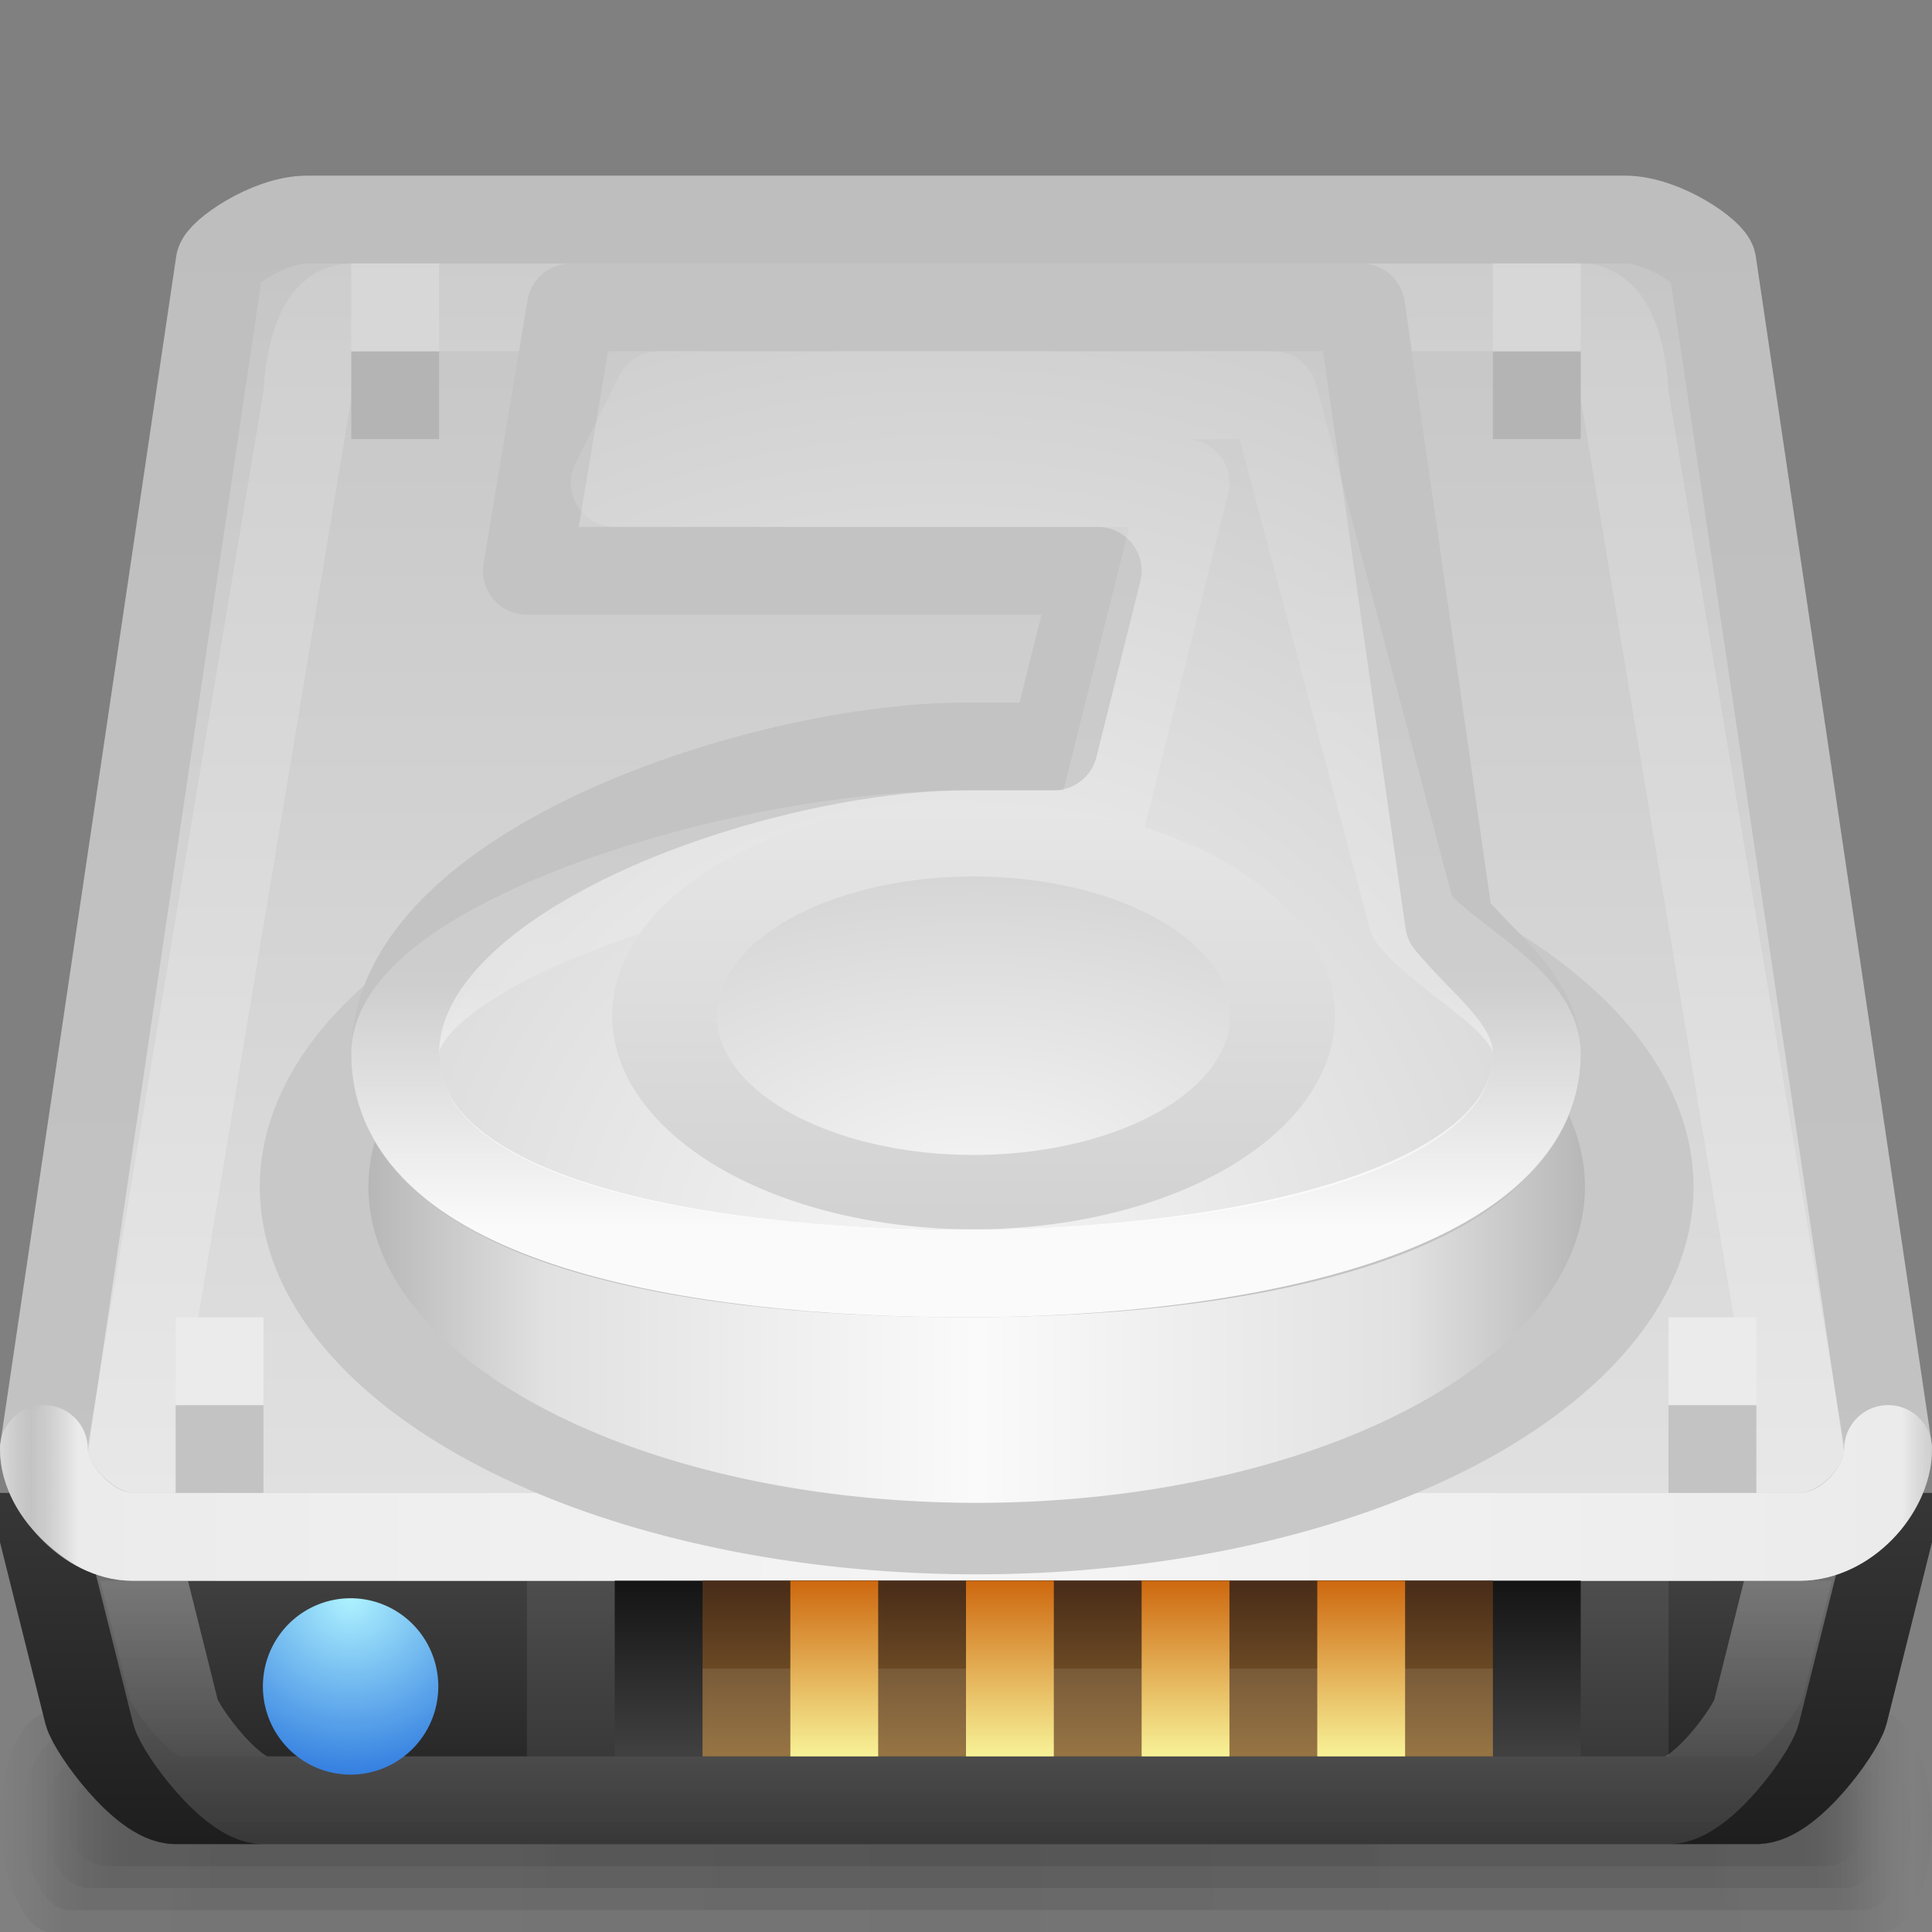 <?xml version="1.0" encoding="UTF-8" standalone="no"?>
<!-- Created with Inkscape (http://www.inkscape.org/) -->
<svg xmlns:rdf="http://www.w3.org/1999/02/22-rdf-syntax-ns#" xmlns="http://www.w3.org/2000/svg" height="22" width="22" version="1.1" xmlns:cc="http://creativecommons.org/ns#" xmlns:xlink="http://www.w3.org/1999/xlink" xmlns:dc="http://purl.org/dc/elements/1.1/">
 <rect width="100%" height="100%" fill="#808080" stroke="none"/>
 <title>Samée - 22px - HDD alt</title>
 <defs>
  <linearGradient id="floor-shadow-gradient">
   <stop stop-color="#000" stop-opacity="0.098" offset="0"/>
   <stop stop-color="#000" stop-opacity="0.078" offset="0.93"/>
   <stop stop-color="#000" stop-opacity="0" offset="1"/>
  </linearGradient>
  <linearGradient id="linearGradient3622" y2="122.72" gradientUnits="userSpaceOnUse" x2="64" gradientTransform="matrix(0.162,0,0,0.161,0.106,1.194)" y1="97.934" x1="64">
   <stop stop-color="#4b4b4b" offset="0"/>
   <stop stop-color="#1e1e1e" offset="1"/>
  </linearGradient>
  <linearGradient id="linearGradient3982" y2="88.5" xlink:href="#floor-shadow-gradient" spreadMethod="reflect" gradientUnits="userSpaceOnUse" x2="474" gradientTransform="matrix(0.047,0,0,0.067,-1.037,14.85)" y1="88.5" x1="256"/>
  <linearGradient id="linearGradient3988" y2="88.5" xlink:href="#floor-shadow-gradient" spreadMethod="reflect" gradientUnits="userSpaceOnUse" x2="474" gradientTransform="matrix(0.048,0,0,0.1,-1.33,11.9)" y1="88.5" x1="256"/>
  <linearGradient id="linearGradient3992" y2="88.5" xlink:href="#floor-shadow-gradient" spreadMethod="reflect" gradientUnits="userSpaceOnUse" x2="474" gradientTransform="matrix(0.049,0,0,0.133,-1.624,8.95)" y1="88.5" x1="256"/>
  <linearGradient id="linearGradient3996" y2="88.5" xlink:href="#floor-shadow-gradient" spreadMethod="reflect" gradientUnits="userSpaceOnUse" x2="474" gradientTransform="matrix(0.05,0,0,0.167,-1.917,6)" y1="88.5" x1="256"/>
  <linearGradient id="linearGradient3871" y2="112.25" gradientUnits="userSpaceOnUse" x2="83" gradientTransform="matrix(0.162,0,0,0.161,0.004,-0.478)" y1="12" x1="83">
   <stop stop-color="#c3c3c3" offset="0"/>
   <stop stop-color="#e1e1e1" offset="1"/>
  </linearGradient>
  <linearGradient id="linearGradient3881" y2="451.2" gradientUnits="userSpaceOnUse" x2="145" gradientTransform="matrix(0.041,0,0,0.04,0.293,-0.519)" y1="53.39" x1="145">
   <stop stop-color="#FFF" stop-opacity="0.118" offset="0"/>
   <stop stop-color="#FFF" stop-opacity="0.255" offset="1"/>
  </linearGradient>
  <linearGradient id="linearGradient3897" y2="443.25" spreadMethod="reflect" gradientUnits="userSpaceOnUse" x2="542" gradientTransform="matrix(0.041,0,0,0.04,-0.017,-0.518)" y1="443.25" x1="275.45">
   <stop stop-color="#f5f5f5" offset="0"/>
   <stop stop-color="#ebebeb" offset="0.95"/>
   <stop stop-color="#dcdcdc" stop-opacity="0" offset="1"/>
  </linearGradient>
  <radialGradient id="radialGradient4044" gradientUnits="userSpaceOnUse" cy="456.5" cx="68.25" gradientTransform="matrix(2.626,0,0,2.179,-111.002,-536.376)" r="11.75">
   <stop stop-color="#aff3ff" offset="0"/>
   <stop stop-color="#0f5cd7" offset="1"/>
  </radialGradient>
  <linearGradient id="linearGradient4085" y2="389" spreadMethod="reflect" gradientUnits="userSpaceOnUse" x2="356" y1="389" x1="260.5">
   <stop stop-color="#fafafa" offset="0"/>
   <stop stop-color="#e1e1e1" offset="0.65"/>
   <stop stop-color="#AAA" offset="1"/>
  </linearGradient>
  <linearGradient id="linearGradient4134" y2="392" gradientUnits="userSpaceOnUse" x2="198" gradientTransform="matrix(0.041,0,0,0.04,0.325,-1.688)" y1="158.45" x1="198">
   <stop stop-color="#FFF" stop-opacity="0.098" offset="0"/>
   <stop stop-color="#FFF" stop-opacity="0.176" offset="0.7"/>
   <stop stop-color="#FFF" stop-opacity="0.922" offset="1"/>
  </linearGradient>
  <radialGradient id="radialGradient4083" gradientUnits="userSpaceOnUse" cy="397" cx="256" gradientTransform="matrix(0.084,0,0,0.081,-10.767,-17.725)" r="160">
   <stop stop-color="#f5f5f5" offset="0"/>
   <stop stop-color="#c3c3c3" offset="1"/>
  </radialGradient>
  <radialGradient id="radialGradient4197" gradientUnits="userSpaceOnUse" cy="351" cx="231" gradientTransform="matrix(2,0,0,1.608,-231.085,-223.457)" r="51">
   <stop stop-color="#f5f5f5" offset="0"/>
   <stop stop-color="#d2d2d2" offset="1"/>
  </radialGradient>
  <linearGradient id="linearGradient4860" y2="474" gradientUnits="userSpaceOnUse" x2="272" gradientTransform="matrix(0.042,0,0,0.182,-0.07,-66.182)" y1="463" x1="272">
   <stop stop-color="#4b2e19" offset="0"/>
   <stop stop-color="#8e6830" offset="1"/>
  </linearGradient>
  <linearGradient id="linearGradient4192" y2="111" gradientUnits="userSpaceOnUse" x2="70" gradientTransform="matrix(0.163,0,0,0.162,-0.043,-0.311)" y1="11" x1="70">
   <stop stop-color="#bebebe" offset="0"/>
   <stop stop-color="#c3c3c3" offset="1"/>
  </linearGradient>
  <linearGradient id="linearGradient4117" y2="90.097" gradientUnits="userSpaceOnUse" x2="63.69" gradientTransform="matrix(0.204,0,0,0.202,0.568,2.781)" y1="70.316" x1="63.69">
   <stop stop-color="#FFF" stop-opacity="0.353" offset="0"/>
   <stop stop-color="#FFF" stop-opacity="0.118" offset="1"/>
  </linearGradient>
  <linearGradient id="linearGradient4125" y2="87.973" gradientUnits="userSpaceOnUse" x2="70.822" gradientTransform="matrix(0.204,0,0,0.202,0.632,3.211)" y1="68.192" x1="70.822">
   <stop stop-color="#373737" offset="0"/>
   <stop stop-color="#1e1e1e" offset="1"/>
  </linearGradient>
  <linearGradient id="linearGradient4040" y2="345.76" gradientUnits="userSpaceOnUse" x2="287.67" y1="252.17" x1="287.67">
   <stop stop-color="#e6e6e6" offset="0"/>
   <stop stop-color="#d2d2d2" offset="1"/>
  </linearGradient>
  <linearGradient id="linearGradient4037" y2="21" gradientUnits="userSpaceOnUse" x2="17" gradientTransform="translate(0,-1)" y1="19" x1="17">
   <stop stop-color="#141414" offset="0"/>
   <stop stop-color="#414141" offset="1"/>
  </linearGradient>
  <linearGradient id="linearGradient4039" y2="471" gradientUnits="userSpaceOnUse" x2="195" gradientTransform="matrix(0.25,0,0,0.25,-39.25,-97.75)" y1="463" x1="195">
   <stop stop-color="#cd680f" offset="0"/>
   <stop stop-color="#f8f298" offset="1"/>
  </linearGradient>
 </defs>
 <rect fill-rule="evenodd" rx="0.572" ry="1.25" height="2.5" width="22" y="19.5" x="0" fill="url(#linearGradient3996)"/>
 <rect fill-rule="evenodd" rx="0.537" ry="1" height="2" width="21.5" y="19.75" x="0.25" fill="url(#linearGradient3992)"/>
 <rect fill-rule="evenodd" rx="0.503" ry="0.75" height="1.5" width="21" y="20" x="0.5" fill="url(#linearGradient3988)"/>
 <rect fill-rule="evenodd" rx="0.47" ry="0.5" height="1" width="20.5" y="20.25" x="0.75" fill="url(#linearGradient3982)"/>
 <path d="m0.5,17.5,0.5,2c0.053,0.198,0.636,1,1,1h18c0.37,0,0.945-0.796,1-1l0.5-2z" stroke="url(#linearGradient4125)" stroke-width="1" fill="url(#linearGradient3622)"/>
 <path d="m1.5,17.5,0.5,2c0.053,0.198,0.636,1,1,1h16c0.37,0,0.945-0.796,1-1l0.5-2z" stroke="url(#linearGradient4117)" stroke-width="1" fill="none"/>
 <path d="m0.5,16.5c0,0.51,0.593,1,1,1h19c0.452,0,1-0.49,1-1l-2-13.5c0-0.1-0.549-0.5-1-0.5h-15c-0.452,0-1,0.402-1,0.5z" stroke="url(#linearGradient4192)" stroke-width="1" fill="url(#linearGradient3871)"/>
 <path d="m1.5,16.5c0,0.51,0.593,1,1,1h17c0.452,0,1-0.49,1-1l-2-12c0-0.1-0.049-1-0.5-1h-14c-0.452,0-0.5,0.902-0.5,1z" stroke="url(#linearGradient3881)" stroke-width="1" fill="none"/>
 <path stroke-linejoin="round" d="m0.5,16.5c0,0.471,0.53,1,1,1h19c0.514,0,1-0.525,1-1" stroke="url(#linearGradient3897)" stroke-linecap="round" stroke-miterlimit="4" stroke-dasharray="none" stroke-width="1" fill="none"/>
 <rect fill-rule="evenodd" fill-opacity="0.078" rx="0" ry="0" height="2" width="13" y="18" x="6" fill="#FFF"/>
 <rect fill-rule="evenodd" rx="0" ry="0" height="2" width="11" y="18" x="7" fill="url(#linearGradient4037)"/>
 <rect fill-rule="evenodd" rx="0" ry="0" height="2" width="9" y="18" x="8" fill="url(#linearGradient4860)"/>
 <path stroke-linejoin="miter" d="m8,19.5,9,0" stroke-opacity="0.098" stroke="#FFF" stroke-linecap="butt" stroke-width="1px" fill="none"/>
 <rect id="rect4261" fill-rule="evenodd" rx="0" ry="0" height="2" width="1" y="18" x="9" fill="url(#linearGradient4039)"/>
 <use xlink:href="#rect4261" transform="translate(2,0)" height="22" width="22" y="0" x="0"/>
 <use xlink:href="#rect4261" transform="translate(4,0)" height="22" width="22" y="0" x="0"/>
 <use xlink:href="#rect4261" transform="translate(6,0)" height="22" width="22" y="0" x="0"/>
 <path d="m356,312a95.5,77,0,1,1,-191,0,95.5,77,0,1,1,191,0z" fill-rule="evenodd" transform="matrix(0.079,0,0,0.052,-9.458,-2.708)" stroke="#c8c8c8" stroke-miterlimit="4" stroke-dasharray="none" stroke-width="15.656" fill="url(#linearGradient4085)"/>
 <path stroke-linejoin="round" d="M6,6.5,12.5,6.5,12,8.5h-1c-2.309,0-6.5,1.383-6.5,3.5,0,1.825,3.054,2.5,6.5,2.5s6.5-0.755,6.5-2.5c0-0.603-0.579-0.992-1-1.5l-1-7h-9z" stroke="#c3c3c3" stroke-width="1" fill="url(#radialGradient4083)"/>
 <path stroke-linejoin="round" d="m7,5.5,6.5,0-1,4h-1.5c-2.723,0-6.5,1.296-6.5,2.5,0,1.893,3.369,2.5,6.5,2.5s6.5-0.718,6.5-2.5c0-0.603-0.998-1.045-1.419-1.553l-1.581-5.947h-7z" stroke="url(#linearGradient4134)" stroke-width="1" fill="none"/>
 <path d="m282,300a51,41,0,1,1,-102,0,51,41,0,1,1,102,0z" fill-rule="evenodd" transform="matrix(0.069,0,0,0.049,-4.853,-3.134)" stroke="url(#linearGradient4040)" stroke-miterlimit="4" stroke-dasharray="none" stroke-width="17.283" fill="url(#radialGradient4197)"/>
 <path d="m80,468.25a11.75,9.75,0,1,1,-23.5,0,11.75,9.75,0,1,1,23.5,0z" fill-rule="evenodd" transform="matrix(0.085,0,0,0.103,-1.809,-29.026)" fill="url(#radialGradient4044)"/>
 <rect fill-rule="evenodd" rx="0" ry="0" height="1" width="1" y="16" x="2" fill="#c3c3c3"/>
 <rect fill-rule="evenodd" rx="0" ry="0" height="1" width="1" y="15" x="2" fill="#ebebeb"/>
 <rect fill-rule="evenodd" rx="0" ry="0" height="1" width="1" y="16" x="19" fill="#c3c3c3"/>
 <rect fill-rule="evenodd" rx="0" ry="0" height="1" width="1" y="15" x="19" fill="#ebebeb"/>
 <rect fill-rule="evenodd" rx="0" ry="0" height="1" width="1" y="4" x="4" fill="#b4b4b4"/>
 <rect fill-rule="evenodd" rx="0" ry="0" height="1" width="1" y="3" x="4" fill="#d7d7d7"/>
 <rect fill-rule="evenodd" rx="0" ry="0" height="1" width="1" y="4" x="17" fill="#b4b4b4"/>
 <rect fill-rule="evenodd" rx="0" ry="0" height="1" width="1" y="3" x="17" fill="#d7d7d7"/>
</svg>
